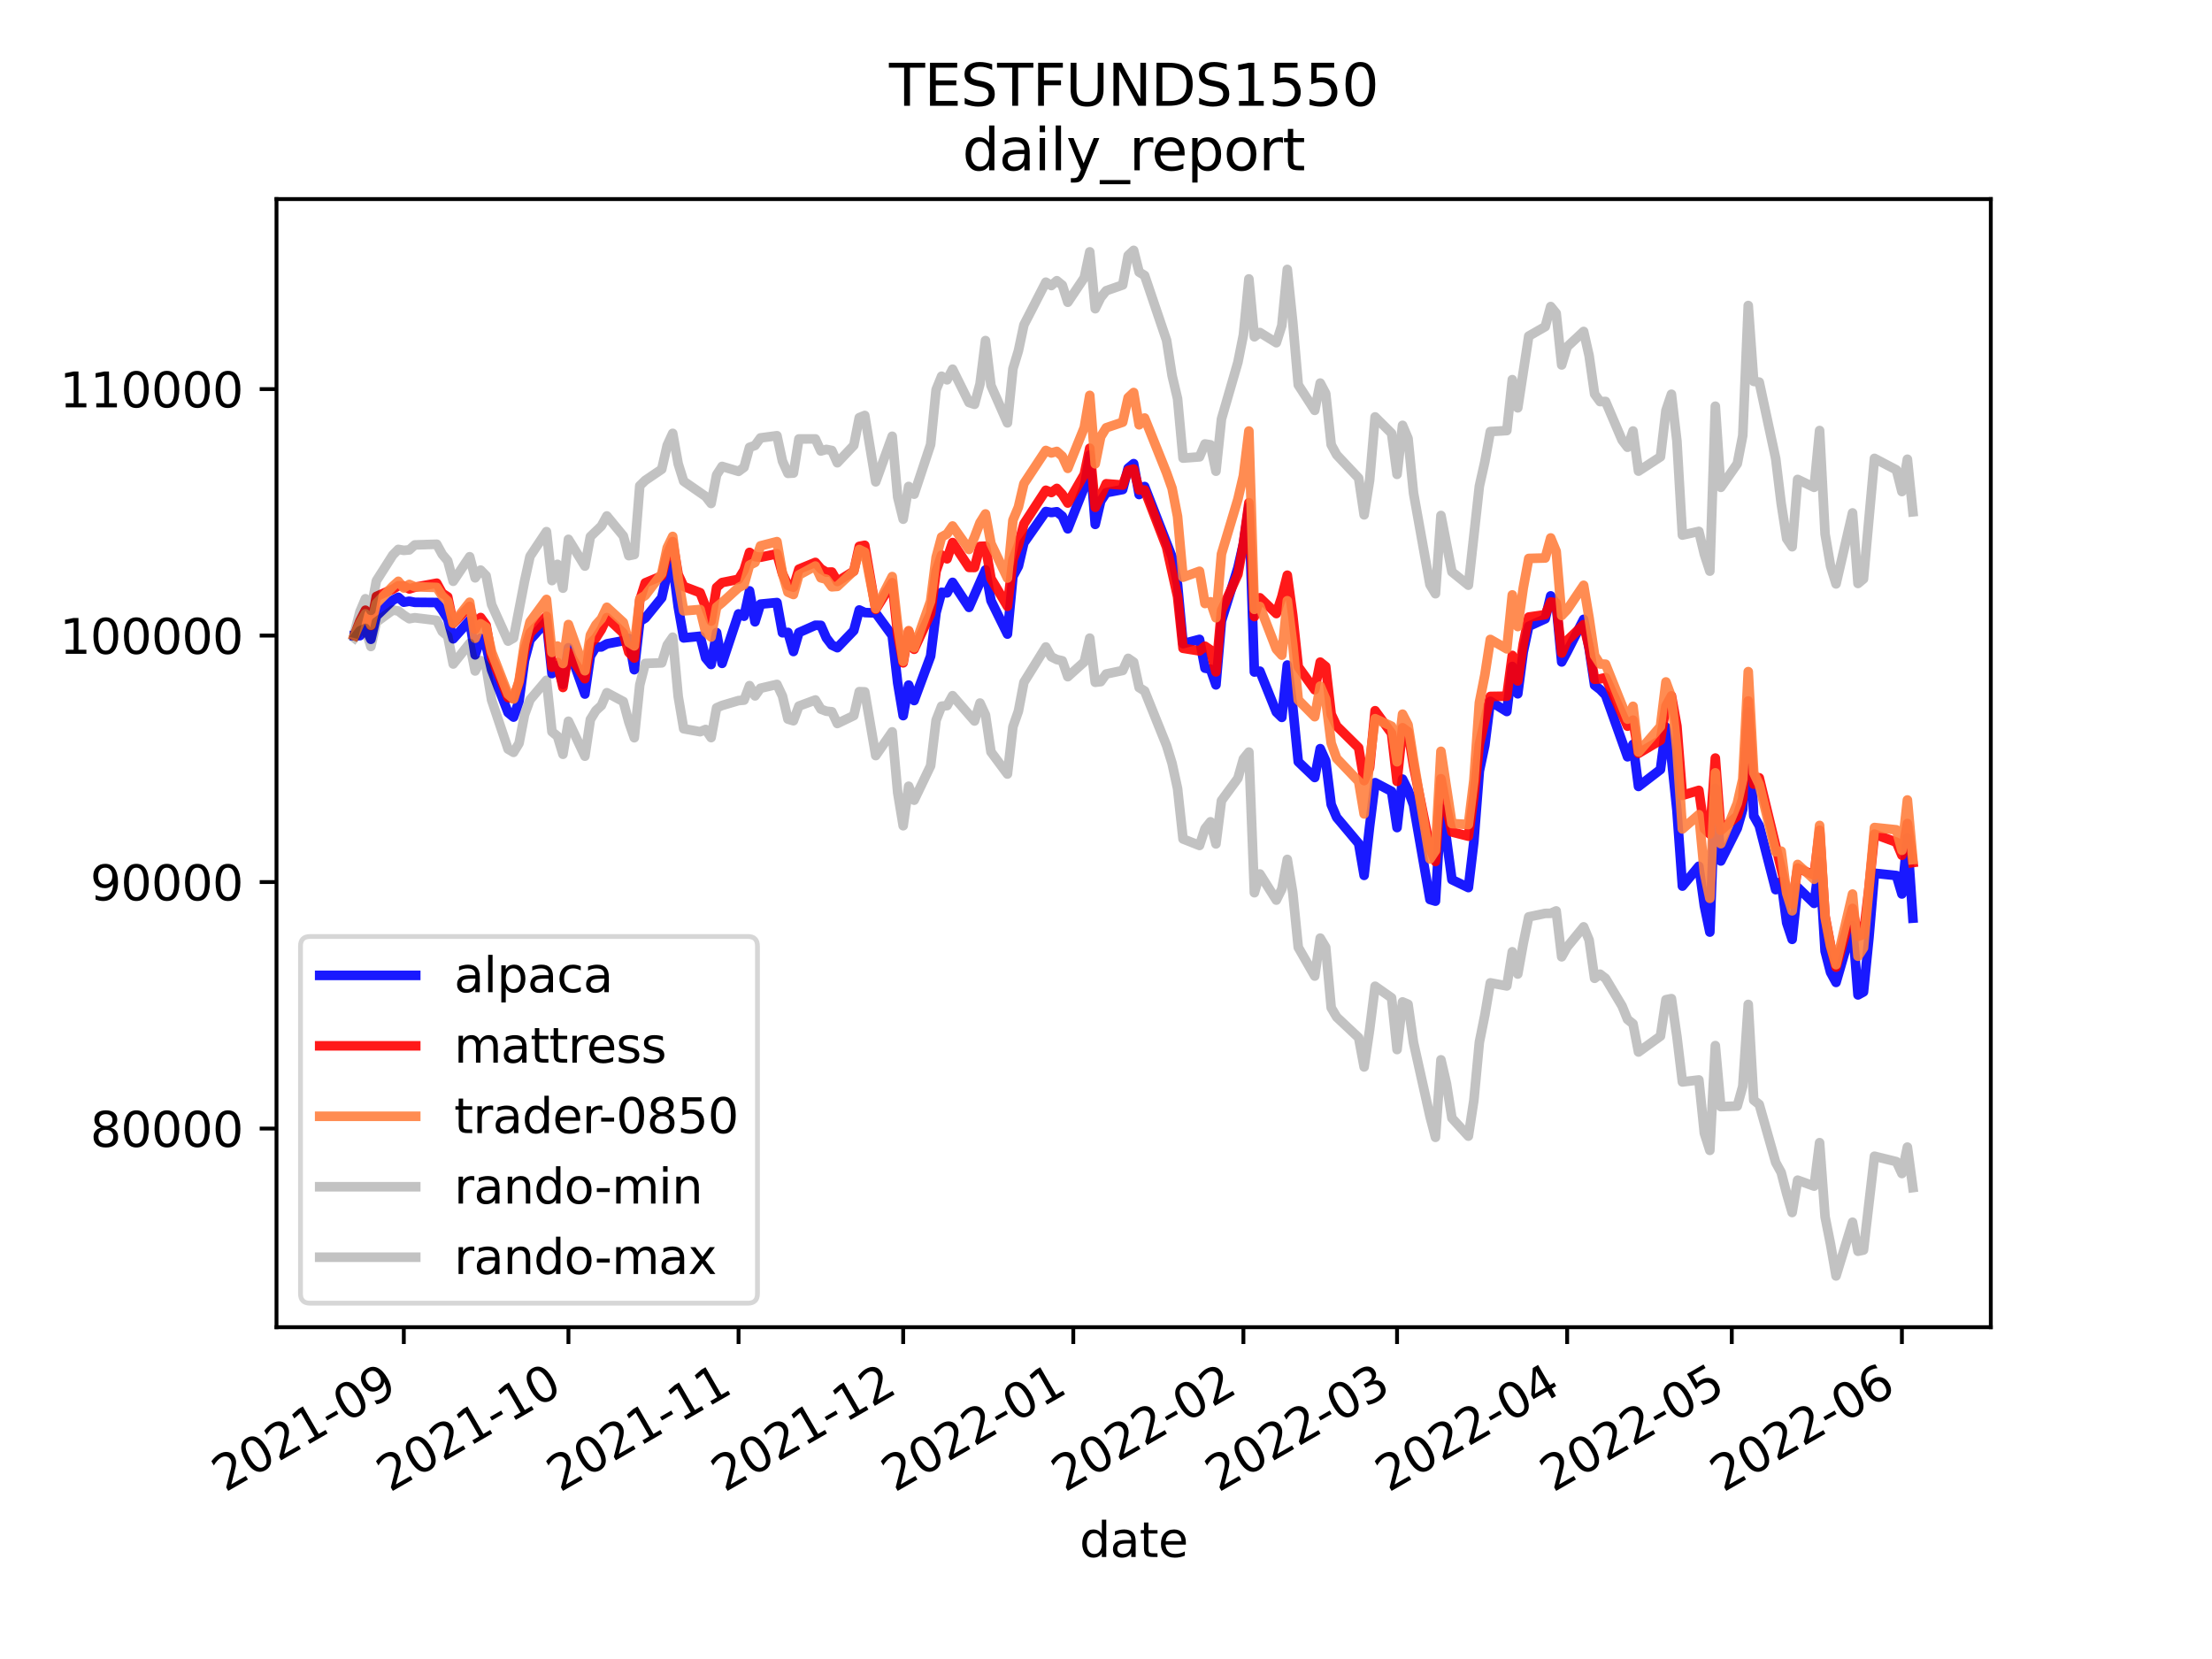 <?xml version="1.0" encoding="utf-8" standalone="no"?>
<!DOCTYPE svg PUBLIC "-//W3C//DTD SVG 1.1//EN"
  "http://www.w3.org/Graphics/SVG/1.1/DTD/svg11.dtd">
<svg height="345.6pt" version="1.1" viewBox="0 0 460.8 345.6" width="460.8pt" xmlns="http://www.w3.org/2000/svg" xmlns:xlink="http://www.w3.org/1999/xlink">
 <defs>
  <style type="text/css">*{stroke-linecap:butt;stroke-linejoin:round;}</style>
 </defs>
 <g id="figure_1">
  <g id="patch_1">
   <path d="M 0 345.6 
L 460.8 345.6 
L 460.8 0 
L 0 0 
z
" style="fill:#ffffff;"/>
  </g>
  <g id="axes_1">
   <g id="patch_2">
    <path d="M 57.6 276.48 
L 414.72 276.48 
L 414.72 41.472 
L 57.6 41.472 
z
" style="fill:#ffffff;"/>
   </g>
   <g id="matplotlib.axis_1">
    <g id="xtick_1">
     <g id="line2d_1">
      <defs>
       <path d="M 0 0 
L 0 3.5 
" id="m8000d2f600" style="stroke:#000000;stroke-width:0.8;"/>
      </defs>
      <g>
       <use style="stroke:#000000;stroke-width:0.8;" x="84.121" xlink:href="#m8000d2f600" y="276.48"/>
      </g>
     </g>
     <g id="text_1">
      <!-- 2021-09 -->
      <g transform="translate(46.896 310.952)rotate(-30)scale(0.1 -0.1)">
       <defs>
        <path d="M 1228 531 
L 3431 531 
L 3431 0 
L 469 0 
L 469 531 
Q 828 903 1448 1529 
Q 2069 2156 2228 2338 
Q 2531 2678 2651 2914 
Q 2772 3150 2772 3378 
Q 2772 3750 2511 3984 
Q 2250 4219 1831 4219 
Q 1534 4219 1204 4116 
Q 875 4013 500 3803 
L 500 4441 
Q 881 4594 1212 4672 
Q 1544 4750 1819 4750 
Q 2544 4750 2975 4387 
Q 3406 4025 3406 3419 
Q 3406 3131 3298 2873 
Q 3191 2616 2906 2266 
Q 2828 2175 2409 1742 
Q 1991 1309 1228 531 
z
" id="DejaVuSans-32" transform="scale(0.016)"/>
        <path d="M 2034 4250 
Q 1547 4250 1301 3770 
Q 1056 3291 1056 2328 
Q 1056 1369 1301 889 
Q 1547 409 2034 409 
Q 2525 409 2770 889 
Q 3016 1369 3016 2328 
Q 3016 3291 2770 3770 
Q 2525 4250 2034 4250 
z
M 2034 4750 
Q 2819 4750 3233 4129 
Q 3647 3509 3647 2328 
Q 3647 1150 3233 529 
Q 2819 -91 2034 -91 
Q 1250 -91 836 529 
Q 422 1150 422 2328 
Q 422 3509 836 4129 
Q 1250 4750 2034 4750 
z
" id="DejaVuSans-30" transform="scale(0.016)"/>
        <path d="M 794 531 
L 1825 531 
L 1825 4091 
L 703 3866 
L 703 4441 
L 1819 4666 
L 2450 4666 
L 2450 531 
L 3481 531 
L 3481 0 
L 794 0 
L 794 531 
z
" id="DejaVuSans-31" transform="scale(0.016)"/>
        <path d="M 313 2009 
L 1997 2009 
L 1997 1497 
L 313 1497 
L 313 2009 
z
" id="DejaVuSans-2d" transform="scale(0.016)"/>
        <path d="M 703 97 
L 703 672 
Q 941 559 1184 500 
Q 1428 441 1663 441 
Q 2288 441 2617 861 
Q 2947 1281 2994 2138 
Q 2813 1869 2534 1725 
Q 2256 1581 1919 1581 
Q 1219 1581 811 2004 
Q 403 2428 403 3163 
Q 403 3881 828 4315 
Q 1253 4750 1959 4750 
Q 2769 4750 3195 4129 
Q 3622 3509 3622 2328 
Q 3622 1225 3098 567 
Q 2575 -91 1691 -91 
Q 1453 -91 1209 -44 
Q 966 3 703 97 
z
M 1959 2075 
Q 2384 2075 2632 2365 
Q 2881 2656 2881 3163 
Q 2881 3666 2632 3958 
Q 2384 4250 1959 4250 
Q 1534 4250 1286 3958 
Q 1038 3666 1038 3163 
Q 1038 2656 1286 2365 
Q 1534 2075 1959 2075 
z
" id="DejaVuSans-39" transform="scale(0.016)"/>
       </defs>
       <use xlink:href="#DejaVuSans-32"/>
       <use x="63.623" xlink:href="#DejaVuSans-30"/>
       <use x="127.246" xlink:href="#DejaVuSans-32"/>
       <use x="190.869" xlink:href="#DejaVuSans-31"/>
       <use x="254.492" xlink:href="#DejaVuSans-2d"/>
       <use x="290.576" xlink:href="#DejaVuSans-30"/>
       <use x="354.199" xlink:href="#DejaVuSans-39"/>
      </g>
     </g>
    </g>
    <g id="xtick_2">
     <g id="line2d_2">
      <g>
       <use style="stroke:#000000;stroke-width:0.8;" x="118.416" xlink:href="#m8000d2f600" y="276.48"/>
      </g>
     </g>
     <g id="text_2">
      <!-- 2021-10 -->
      <g transform="translate(81.191 310.952)rotate(-30)scale(0.1 -0.1)">
       <use xlink:href="#DejaVuSans-32"/>
       <use x="63.623" xlink:href="#DejaVuSans-30"/>
       <use x="127.246" xlink:href="#DejaVuSans-32"/>
       <use x="190.869" xlink:href="#DejaVuSans-31"/>
       <use x="254.492" xlink:href="#DejaVuSans-2d"/>
       <use x="290.576" xlink:href="#DejaVuSans-31"/>
       <use x="354.199" xlink:href="#DejaVuSans-30"/>
      </g>
     </g>
    </g>
    <g id="xtick_3">
     <g id="line2d_3">
      <g>
       <use style="stroke:#000000;stroke-width:0.8;" x="153.853" xlink:href="#m8000d2f600" y="276.48"/>
      </g>
     </g>
     <g id="text_3">
      <!-- 2021-11 -->
      <g transform="translate(116.628 310.952)rotate(-30)scale(0.1 -0.1)">
       <use xlink:href="#DejaVuSans-32"/>
       <use x="63.623" xlink:href="#DejaVuSans-30"/>
       <use x="127.246" xlink:href="#DejaVuSans-32"/>
       <use x="190.869" xlink:href="#DejaVuSans-31"/>
       <use x="254.492" xlink:href="#DejaVuSans-2d"/>
       <use x="290.576" xlink:href="#DejaVuSans-31"/>
       <use x="354.199" xlink:href="#DejaVuSans-31"/>
      </g>
     </g>
    </g>
    <g id="xtick_4">
     <g id="line2d_4">
      <g>
       <use style="stroke:#000000;stroke-width:0.8;" x="188.148" xlink:href="#m8000d2f600" y="276.48"/>
      </g>
     </g>
     <g id="text_4">
      <!-- 2021-12 -->
      <g transform="translate(150.923 310.952)rotate(-30)scale(0.1 -0.1)">
       <use xlink:href="#DejaVuSans-32"/>
       <use x="63.623" xlink:href="#DejaVuSans-30"/>
       <use x="127.246" xlink:href="#DejaVuSans-32"/>
       <use x="190.869" xlink:href="#DejaVuSans-31"/>
       <use x="254.492" xlink:href="#DejaVuSans-2d"/>
       <use x="290.576" xlink:href="#DejaVuSans-31"/>
       <use x="354.199" xlink:href="#DejaVuSans-32"/>
      </g>
     </g>
    </g>
    <g id="xtick_5">
     <g id="line2d_5">
      <g>
       <use style="stroke:#000000;stroke-width:0.8;" x="223.585" xlink:href="#m8000d2f600" y="276.48"/>
      </g>
     </g>
     <g id="text_5">
      <!-- 2022-01 -->
      <g transform="translate(186.361 310.952)rotate(-30)scale(0.1 -0.1)">
       <use xlink:href="#DejaVuSans-32"/>
       <use x="63.623" xlink:href="#DejaVuSans-30"/>
       <use x="127.246" xlink:href="#DejaVuSans-32"/>
       <use x="190.869" xlink:href="#DejaVuSans-32"/>
       <use x="254.492" xlink:href="#DejaVuSans-2d"/>
       <use x="290.576" xlink:href="#DejaVuSans-30"/>
       <use x="354.199" xlink:href="#DejaVuSans-31"/>
      </g>
     </g>
    </g>
    <g id="xtick_6">
     <g id="line2d_6">
      <g>
       <use style="stroke:#000000;stroke-width:0.8;" x="259.023" xlink:href="#m8000d2f600" y="276.48"/>
      </g>
     </g>
     <g id="text_6">
      <!-- 2022-02 -->
      <g transform="translate(221.798 310.952)rotate(-30)scale(0.1 -0.1)">
       <use xlink:href="#DejaVuSans-32"/>
       <use x="63.623" xlink:href="#DejaVuSans-30"/>
       <use x="127.246" xlink:href="#DejaVuSans-32"/>
       <use x="190.869" xlink:href="#DejaVuSans-32"/>
       <use x="254.492" xlink:href="#DejaVuSans-2d"/>
       <use x="290.576" xlink:href="#DejaVuSans-30"/>
       <use x="354.199" xlink:href="#DejaVuSans-32"/>
      </g>
     </g>
    </g>
    <g id="xtick_7">
     <g id="line2d_7">
      <g>
       <use style="stroke:#000000;stroke-width:0.8;" x="291.031" xlink:href="#m8000d2f600" y="276.48"/>
      </g>
     </g>
     <g id="text_7">
      <!-- 2022-03 -->
      <g transform="translate(253.806 310.952)rotate(-30)scale(0.1 -0.1)">
       <defs>
        <path d="M 2597 2516 
Q 3050 2419 3304 2112 
Q 3559 1806 3559 1356 
Q 3559 666 3084 287 
Q 2609 -91 1734 -91 
Q 1441 -91 1130 -33 
Q 819 25 488 141 
L 488 750 
Q 750 597 1062 519 
Q 1375 441 1716 441 
Q 2309 441 2620 675 
Q 2931 909 2931 1356 
Q 2931 1769 2642 2001 
Q 2353 2234 1838 2234 
L 1294 2234 
L 1294 2753 
L 1863 2753 
Q 2328 2753 2575 2939 
Q 2822 3125 2822 3475 
Q 2822 3834 2567 4026 
Q 2313 4219 1838 4219 
Q 1578 4219 1281 4162 
Q 984 4106 628 3988 
L 628 4550 
Q 988 4650 1302 4700 
Q 1616 4750 1894 4750 
Q 2613 4750 3031 4423 
Q 3450 4097 3450 3541 
Q 3450 3153 3228 2886 
Q 3006 2619 2597 2516 
z
" id="DejaVuSans-33" transform="scale(0.016)"/>
       </defs>
       <use xlink:href="#DejaVuSans-32"/>
       <use x="63.623" xlink:href="#DejaVuSans-30"/>
       <use x="127.246" xlink:href="#DejaVuSans-32"/>
       <use x="190.869" xlink:href="#DejaVuSans-32"/>
       <use x="254.492" xlink:href="#DejaVuSans-2d"/>
       <use x="290.576" xlink:href="#DejaVuSans-30"/>
       <use x="354.199" xlink:href="#DejaVuSans-33"/>
      </g>
     </g>
    </g>
    <g id="xtick_8">
     <g id="line2d_8">
      <g>
       <use style="stroke:#000000;stroke-width:0.8;" x="326.469" xlink:href="#m8000d2f600" y="276.48"/>
      </g>
     </g>
     <g id="text_8">
      <!-- 2022-04 -->
      <g transform="translate(289.244 310.952)rotate(-30)scale(0.1 -0.1)">
       <defs>
        <path d="M 2419 4116 
L 825 1625 
L 2419 1625 
L 2419 4116 
z
M 2253 4666 
L 3047 4666 
L 3047 1625 
L 3713 1625 
L 3713 1100 
L 3047 1100 
L 3047 0 
L 2419 0 
L 2419 1100 
L 313 1100 
L 313 1709 
L 2253 4666 
z
" id="DejaVuSans-34" transform="scale(0.016)"/>
       </defs>
       <use xlink:href="#DejaVuSans-32"/>
       <use x="63.623" xlink:href="#DejaVuSans-30"/>
       <use x="127.246" xlink:href="#DejaVuSans-32"/>
       <use x="190.869" xlink:href="#DejaVuSans-32"/>
       <use x="254.492" xlink:href="#DejaVuSans-2d"/>
       <use x="290.576" xlink:href="#DejaVuSans-30"/>
       <use x="354.199" xlink:href="#DejaVuSans-34"/>
      </g>
     </g>
    </g>
    <g id="xtick_9">
     <g id="line2d_9">
      <g>
       <use style="stroke:#000000;stroke-width:0.8;" x="360.763" xlink:href="#m8000d2f600" y="276.48"/>
      </g>
     </g>
     <g id="text_9">
      <!-- 2022-05 -->
      <g transform="translate(323.539 310.952)rotate(-30)scale(0.1 -0.1)">
       <defs>
        <path d="M 691 4666 
L 3169 4666 
L 3169 4134 
L 1269 4134 
L 1269 2991 
Q 1406 3038 1543 3061 
Q 1681 3084 1819 3084 
Q 2600 3084 3056 2656 
Q 3513 2228 3513 1497 
Q 3513 744 3044 326 
Q 2575 -91 1722 -91 
Q 1428 -91 1123 -41 
Q 819 9 494 109 
L 494 744 
Q 775 591 1075 516 
Q 1375 441 1709 441 
Q 2250 441 2565 725 
Q 2881 1009 2881 1497 
Q 2881 1984 2565 2268 
Q 2250 2553 1709 2553 
Q 1456 2553 1204 2497 
Q 953 2441 691 2322 
L 691 4666 
z
" id="DejaVuSans-35" transform="scale(0.016)"/>
       </defs>
       <use xlink:href="#DejaVuSans-32"/>
       <use x="63.623" xlink:href="#DejaVuSans-30"/>
       <use x="127.246" xlink:href="#DejaVuSans-32"/>
       <use x="190.869" xlink:href="#DejaVuSans-32"/>
       <use x="254.492" xlink:href="#DejaVuSans-2d"/>
       <use x="290.576" xlink:href="#DejaVuSans-30"/>
       <use x="354.199" xlink:href="#DejaVuSans-35"/>
      </g>
     </g>
    </g>
    <g id="xtick_10">
     <g id="line2d_10">
      <g>
       <use style="stroke:#000000;stroke-width:0.8;" x="396.201" xlink:href="#m8000d2f600" y="276.48"/>
      </g>
     </g>
     <g id="text_10">
      <!-- 2022-06 -->
      <g transform="translate(358.976 310.952)rotate(-30)scale(0.1 -0.1)">
       <defs>
        <path d="M 2113 2584 
Q 1688 2584 1439 2293 
Q 1191 2003 1191 1497 
Q 1191 994 1439 701 
Q 1688 409 2113 409 
Q 2538 409 2786 701 
Q 3034 994 3034 1497 
Q 3034 2003 2786 2293 
Q 2538 2584 2113 2584 
z
M 3366 4563 
L 3366 3988 
Q 3128 4100 2886 4159 
Q 2644 4219 2406 4219 
Q 1781 4219 1451 3797 
Q 1122 3375 1075 2522 
Q 1259 2794 1537 2939 
Q 1816 3084 2150 3084 
Q 2853 3084 3261 2657 
Q 3669 2231 3669 1497 
Q 3669 778 3244 343 
Q 2819 -91 2113 -91 
Q 1303 -91 875 529 
Q 447 1150 447 2328 
Q 447 3434 972 4092 
Q 1497 4750 2381 4750 
Q 2619 4750 2861 4703 
Q 3103 4656 3366 4563 
z
" id="DejaVuSans-36" transform="scale(0.016)"/>
       </defs>
       <use xlink:href="#DejaVuSans-32"/>
       <use x="63.623" xlink:href="#DejaVuSans-30"/>
       <use x="127.246" xlink:href="#DejaVuSans-32"/>
       <use x="190.869" xlink:href="#DejaVuSans-32"/>
       <use x="254.492" xlink:href="#DejaVuSans-2d"/>
       <use x="290.576" xlink:href="#DejaVuSans-30"/>
       <use x="354.199" xlink:href="#DejaVuSans-36"/>
      </g>
     </g>
    </g>
    <g id="text_11">
     <!-- date -->
     <g transform="translate(224.885 324.351)scale(0.1 -0.1)">
      <defs>
       <path d="M 2906 2969 
L 2906 4863 
L 3481 4863 
L 3481 0 
L 2906 0 
L 2906 525 
Q 2725 213 2448 61 
Q 2172 -91 1784 -91 
Q 1150 -91 751 415 
Q 353 922 353 1747 
Q 353 2572 751 3078 
Q 1150 3584 1784 3584 
Q 2172 3584 2448 3432 
Q 2725 3281 2906 2969 
z
M 947 1747 
Q 947 1113 1208 752 
Q 1469 391 1925 391 
Q 2381 391 2643 752 
Q 2906 1113 2906 1747 
Q 2906 2381 2643 2742 
Q 2381 3103 1925 3103 
Q 1469 3103 1208 2742 
Q 947 2381 947 1747 
z
" id="DejaVuSans-64" transform="scale(0.016)"/>
       <path d="M 2194 1759 
Q 1497 1759 1228 1600 
Q 959 1441 959 1056 
Q 959 750 1161 570 
Q 1363 391 1709 391 
Q 2188 391 2477 730 
Q 2766 1069 2766 1631 
L 2766 1759 
L 2194 1759 
z
M 3341 1997 
L 3341 0 
L 2766 0 
L 2766 531 
Q 2569 213 2275 61 
Q 1981 -91 1556 -91 
Q 1019 -91 701 211 
Q 384 513 384 1019 
Q 384 1609 779 1909 
Q 1175 2209 1959 2209 
L 2766 2209 
L 2766 2266 
Q 2766 2663 2505 2880 
Q 2244 3097 1772 3097 
Q 1472 3097 1187 3025 
Q 903 2953 641 2809 
L 641 3341 
Q 956 3463 1253 3523 
Q 1550 3584 1831 3584 
Q 2591 3584 2966 3190 
Q 3341 2797 3341 1997 
z
" id="DejaVuSans-61" transform="scale(0.016)"/>
       <path d="M 1172 4494 
L 1172 3500 
L 2356 3500 
L 2356 3053 
L 1172 3053 
L 1172 1153 
Q 1172 725 1289 603 
Q 1406 481 1766 481 
L 2356 481 
L 2356 0 
L 1766 0 
Q 1100 0 847 248 
Q 594 497 594 1153 
L 594 3053 
L 172 3053 
L 172 3500 
L 594 3500 
L 594 4494 
L 1172 4494 
z
" id="DejaVuSans-74" transform="scale(0.016)"/>
       <path d="M 3597 1894 
L 3597 1613 
L 953 1613 
Q 991 1019 1311 708 
Q 1631 397 2203 397 
Q 2534 397 2845 478 
Q 3156 559 3463 722 
L 3463 178 
Q 3153 47 2828 -22 
Q 2503 -91 2169 -91 
Q 1331 -91 842 396 
Q 353 884 353 1716 
Q 353 2575 817 3079 
Q 1281 3584 2069 3584 
Q 2775 3584 3186 3129 
Q 3597 2675 3597 1894 
z
M 3022 2063 
Q 3016 2534 2758 2815 
Q 2500 3097 2075 3097 
Q 1594 3097 1305 2825 
Q 1016 2553 972 2059 
L 3022 2063 
z
" id="DejaVuSans-65" transform="scale(0.016)"/>
      </defs>
      <use xlink:href="#DejaVuSans-64"/>
      <use x="63.477" xlink:href="#DejaVuSans-61"/>
      <use x="124.756" xlink:href="#DejaVuSans-74"/>
      <use x="163.965" xlink:href="#DejaVuSans-65"/>
     </g>
    </g>
   </g>
   <g id="matplotlib.axis_2">
    <g id="ytick_1">
     <g id="line2d_11">
      <defs>
       <path d="M 0 0 
L -3.5 0 
" id="m6d16400778" style="stroke:#000000;stroke-width:0.8;"/>
      </defs>
      <g>
       <use style="stroke:#000000;stroke-width:0.8;" x="57.6" xlink:href="#m6d16400778" y="235.101"/>
      </g>
     </g>
     <g id="text_12">
      <!-- 80000 -->
      <g transform="translate(18.788 238.9)scale(0.1 -0.1)">
       <defs>
        <path d="M 2034 2216 
Q 1584 2216 1326 1975 
Q 1069 1734 1069 1313 
Q 1069 891 1326 650 
Q 1584 409 2034 409 
Q 2484 409 2743 651 
Q 3003 894 3003 1313 
Q 3003 1734 2745 1975 
Q 2488 2216 2034 2216 
z
M 1403 2484 
Q 997 2584 770 2862 
Q 544 3141 544 3541 
Q 544 4100 942 4425 
Q 1341 4750 2034 4750 
Q 2731 4750 3128 4425 
Q 3525 4100 3525 3541 
Q 3525 3141 3298 2862 
Q 3072 2584 2669 2484 
Q 3125 2378 3379 2068 
Q 3634 1759 3634 1313 
Q 3634 634 3220 271 
Q 2806 -91 2034 -91 
Q 1263 -91 848 271 
Q 434 634 434 1313 
Q 434 1759 690 2068 
Q 947 2378 1403 2484 
z
M 1172 3481 
Q 1172 3119 1398 2916 
Q 1625 2713 2034 2713 
Q 2441 2713 2670 2916 
Q 2900 3119 2900 3481 
Q 2900 3844 2670 4047 
Q 2441 4250 2034 4250 
Q 1625 4250 1398 4047 
Q 1172 3844 1172 3481 
z
" id="DejaVuSans-38" transform="scale(0.016)"/>
       </defs>
       <use xlink:href="#DejaVuSans-38"/>
       <use x="63.623" xlink:href="#DejaVuSans-30"/>
       <use x="127.246" xlink:href="#DejaVuSans-30"/>
       <use x="190.869" xlink:href="#DejaVuSans-30"/>
       <use x="254.492" xlink:href="#DejaVuSans-30"/>
      </g>
     </g>
    </g>
    <g id="ytick_2">
     <g id="line2d_12">
      <g>
       <use style="stroke:#000000;stroke-width:0.8;" x="57.6" xlink:href="#m6d16400778" y="183.752"/>
      </g>
     </g>
     <g id="text_13">
      <!-- 90000 -->
      <g transform="translate(18.788 187.552)scale(0.1 -0.1)">
       <use xlink:href="#DejaVuSans-39"/>
       <use x="63.623" xlink:href="#DejaVuSans-30"/>
       <use x="127.246" xlink:href="#DejaVuSans-30"/>
       <use x="190.869" xlink:href="#DejaVuSans-30"/>
       <use x="254.492" xlink:href="#DejaVuSans-30"/>
      </g>
     </g>
    </g>
    <g id="ytick_3">
     <g id="line2d_13">
      <g>
       <use style="stroke:#000000;stroke-width:0.8;" x="57.6" xlink:href="#m6d16400778" y="132.404"/>
      </g>
     </g>
     <g id="text_14">
      <!-- 100000 -->
      <g transform="translate(12.425 136.203)scale(0.1 -0.1)">
       <use xlink:href="#DejaVuSans-31"/>
       <use x="63.623" xlink:href="#DejaVuSans-30"/>
       <use x="127.246" xlink:href="#DejaVuSans-30"/>
       <use x="190.869" xlink:href="#DejaVuSans-30"/>
       <use x="254.492" xlink:href="#DejaVuSans-30"/>
       <use x="318.115" xlink:href="#DejaVuSans-30"/>
      </g>
     </g>
    </g>
    <g id="ytick_4">
     <g id="line2d_14">
      <g>
       <use style="stroke:#000000;stroke-width:0.8;" x="57.6" xlink:href="#m6d16400778" y="81.056"/>
      </g>
     </g>
     <g id="text_15">
      <!-- 110000 -->
      <g transform="translate(12.425 84.855)scale(0.1 -0.1)">
       <use xlink:href="#DejaVuSans-31"/>
       <use x="63.623" xlink:href="#DejaVuSans-31"/>
       <use x="127.246" xlink:href="#DejaVuSans-30"/>
       <use x="190.869" xlink:href="#DejaVuSans-30"/>
       <use x="254.492" xlink:href="#DejaVuSans-30"/>
       <use x="318.115" xlink:href="#DejaVuSans-30"/>
      </g>
     </g>
    </g>
   </g>
   <g id="line2d_15">
    <path clip-path="url(#p0f39e14907)" d="M 73.833 132.404 
L 74.976 132.423 
L 76.119 130.681 
L 77.262 133.175 
L 78.405 128.328 
L 81.835 125.029 
L 82.978 124.432 
L 84.121 125.447 
L 85.264 125.246 
L 86.407 125.476 
L 90.98 125.513 
L 92.123 127.113 
L 93.266 128.926 
L 94.409 133.077 
L 97.839 129.24 
L 98.982 136.416 
L 100.125 132.953 
L 101.268 134.508 
L 102.411 139.546 
L 105.841 148.44 
L 106.984 149.383 
L 108.127 146.016 
L 109.27 137.591 
L 110.414 133.298 
L 113.843 129.436 
L 114.986 140.316 
L 116.129 138.615 
L 117.272 142.573 
L 118.416 134.939 
L 121.845 144.586 
L 122.988 136.672 
L 124.131 134.776 
L 125.274 134.766 
L 126.418 134.122 
L 129.847 133.478 
L 130.99 132.992 
L 132.133 139.512 
L 133.277 129.448 
L 134.42 128.752 
L 137.849 124.525 
L 138.992 119.45 
L 140.135 117.56 
L 141.279 126.37 
L 142.422 132.889 
L 145.851 132.541 
L 146.994 137.056 
L 148.137 138.428 
L 149.281 131.777 
L 150.424 138.194 
L 153.853 127.886 
L 154.996 128.369 
L 156.14 123.088 
L 157.283 129.537 
L 158.426 125.853 
L 161.855 125.525 
L 162.998 131.812 
L 164.142 131.736 
L 165.285 135.725 
L 166.428 131.772 
L 169.857 130.252 
L 171 130.273 
L 172.144 132.887 
L 173.287 134.383 
L 174.43 134.926 
L 177.859 131.359 
L 179.003 127.071 
L 180.146 127.606 
L 182.432 127.703 
L 185.861 132.389 
L 187.005 142.285 
L 188.148 149.081 
L 189.291 142.716 
L 190.434 145.936 
L 193.863 136.687 
L 195.007 127.588 
L 196.15 123.39 
L 197.293 123.508 
L 198.436 121.318 
L 201.866 126.53 
L 205.295 118.729 
L 206.438 125.111 
L 209.868 132.092 
L 211.011 120.076 
L 212.154 117.95 
L 213.297 113.088 
L 217.87 106.557 
L 219.013 106.771 
L 220.156 106.605 
L 221.299 107.543 
L 222.442 110.162 
L 225.872 101.502 
L 227.015 94.787 
L 228.158 109.239 
L 229.301 104.399 
L 230.444 102.642 
L 233.874 101.978 
L 235.017 97.531 
L 236.16 96.585 
L 237.303 103.021 
L 238.446 101.352 
L 244.162 116.022 
L 245.305 121.744 
L 246.448 134.089 
L 249.878 133.194 
L 251.021 139.187 
L 252.164 139.392 
L 253.307 142.673 
L 254.45 129.357 
L 257.88 118.271 
L 259.023 113.295 
L 260.166 105.534 
L 261.309 139.994 
L 262.452 139.814 
L 265.882 148.337 
L 267.025 149.446 
L 268.168 138.541 
L 269.311 147.297 
L 270.454 158.686 
L 273.884 161.967 
L 275.027 155.96 
L 276.17 158.49 
L 277.313 167.605 
L 278.457 170.282 
L 283.029 175.717 
L 284.172 182.357 
L 285.315 172.142 
L 286.459 163.044 
L 289.888 164.849 
L 291.031 172.401 
L 292.174 162.305 
L 293.317 164.597 
L 294.461 167.689 
L 297.89 187.386 
L 299.033 187.728 
L 300.176 168.434 
L 301.32 174.742 
L 302.463 183.25 
L 305.892 184.901 
L 307.035 175.326 
L 308.178 160.622 
L 309.322 155.226 
L 310.465 146.096 
L 313.894 148.221 
L 315.037 138.833 
L 316.18 144.531 
L 317.324 135.819 
L 318.467 130.466 
L 321.896 128.905 
L 323.039 124.132 
L 324.183 125.885 
L 325.326 137.898 
L 326.469 135.78 
L 329.898 129.021 
L 331.041 135.043 
L 332.185 142.749 
L 333.328 143.629 
L 334.471 144.824 
L 339.043 157.651 
L 340.187 155.066 
L 341.33 163.831 
L 345.902 160.309 
L 347.046 151.474 
L 348.189 157.854 
L 349.332 168.811 
L 350.475 184.589 
L 353.904 180.455 
L 355.048 188.695 
L 356.191 194.17 
L 357.334 164.221 
L 358.477 179.361 
L 361.906 172.549 
L 363.05 168.588 
L 364.193 148.263 
L 365.336 169.987 
L 366.479 172 
L 369.909 185.335 
L 371.052 183.631 
L 372.195 192.227 
L 373.338 195.682 
L 374.481 184.873 
L 377.911 188.19 
L 379.054 179.406 
L 380.197 198.133 
L 381.34 202.559 
L 382.483 204.66 
L 385.913 192.838 
L 387.056 207.26 
L 388.199 206.636 
L 389.342 195.296 
L 390.485 181.912 
L 395.058 182.393 
L 396.201 186.23 
L 397.344 174.544 
L 398.487 191.268 
L 398.487 191.268 
" style="fill:none;stroke:#0000ff;stroke-linecap:square;stroke-opacity:0.9;stroke-width:2;"/>
   </g>
   <g id="line2d_16">
    <path clip-path="url(#p0f39e14907)" d="M 73.833 132.404 
L 74.976 129.398 
L 76.119 127.121 
L 77.262 130.307 
L 78.405 124.252 
L 81.835 122.735 
L 82.978 122.02 
L 84.121 122.058 
L 85.264 122.686 
L 86.407 122.34 
L 90.98 121.488 
L 92.123 123.586 
L 93.266 124.33 
L 94.409 129.854 
L 97.839 126.316 
L 98.982 131.085 
L 100.125 128.643 
L 101.268 130.227 
L 102.411 136.905 
L 105.841 145.313 
L 106.984 145.502 
L 108.127 142.121 
L 109.27 135.554 
L 110.414 131.861 
L 113.843 128.396 
L 114.986 138.997 
L 116.129 137.992 
L 117.272 143.21 
L 118.416 135.885 
L 121.845 141.385 
L 122.988 134.035 
L 124.131 132.922 
L 125.274 131.13 
L 126.418 128.661 
L 129.847 131.881 
L 130.99 135.896 
L 132.133 137.082 
L 133.277 125.051 
L 134.42 121.417 
L 137.849 119.989 
L 138.992 115.48 
L 140.135 112.826 
L 141.279 119.682 
L 142.422 122.167 
L 145.851 123.47 
L 148.137 129.388 
L 149.281 122.375 
L 150.424 121.359 
L 153.853 120.672 
L 154.996 118.789 
L 156.14 115.073 
L 157.283 115.945 
L 158.426 116.088 
L 161.855 115.365 
L 162.998 119.504 
L 164.142 121.964 
L 165.285 122.321 
L 166.428 118.57 
L 169.857 117.162 
L 171 118.497 
L 172.144 119.197 
L 173.287 119.166 
L 174.43 121.13 
L 177.859 118.984 
L 179.003 113.817 
L 180.146 113.598 
L 182.432 126.958 
L 185.861 121.392 
L 187.005 132.136 
L 188.148 138.08 
L 189.291 131.488 
L 190.434 135.256 
L 193.863 127.829 
L 195.007 118.988 
L 196.15 115.641 
L 197.293 116.414 
L 198.436 113.022 
L 201.866 118.202 
L 203.009 118.215 
L 204.152 113.818 
L 205.295 113.773 
L 206.438 120.512 
L 209.868 126.308 
L 211.011 116.596 
L 212.154 113.573 
L 213.297 109.142 
L 217.87 102.132 
L 219.013 102.603 
L 220.156 101.746 
L 221.299 102.996 
L 222.442 104.793 
L 225.872 98.821 
L 227.015 93.372 
L 228.158 105.683 
L 229.301 103.358 
L 230.444 100.777 
L 233.874 101.052 
L 235.017 97.996 
L 236.16 97.711 
L 237.303 102.07 
L 238.446 102.089 
L 243.019 113.979 
L 245.305 124.266 
L 246.448 135.05 
L 249.878 135.594 
L 251.021 134.62 
L 252.164 135.396 
L 253.307 139.967 
L 254.45 127.226 
L 257.88 119.633 
L 259.023 113.153 
L 260.166 104.726 
L 261.309 128.444 
L 262.452 124.533 
L 265.882 127.818 
L 267.025 124.342 
L 268.168 119.827 
L 269.311 128.208 
L 270.454 138.911 
L 273.884 143.692 
L 275.027 137.935 
L 276.17 138.852 
L 277.313 148.788 
L 278.457 151.243 
L 283.029 155.764 
L 284.172 162.62 
L 285.315 159.92 
L 286.459 148.055 
L 289.888 152.769 
L 291.031 162.78 
L 292.174 151.603 
L 293.317 152.427 
L 294.461 159.502 
L 297.89 176.643 
L 299.033 179.463 
L 300.176 162.225 
L 301.32 168.192 
L 302.463 173.316 
L 305.892 174.194 
L 307.035 165.937 
L 308.178 155.051 
L 310.465 145.08 
L 313.894 145.029 
L 315.037 136.534 
L 316.18 141.852 
L 317.324 134.151 
L 318.467 128.546 
L 321.896 128.053 
L 323.039 125.408 
L 324.183 125.601 
L 325.326 136.04 
L 326.469 133.43 
L 329.898 130.124 
L 331.041 134.875 
L 332.185 141.499 
L 333.328 141.422 
L 334.471 141.151 
L 339.043 151.271 
L 340.187 150.014 
L 341.33 156.93 
L 345.902 154.208 
L 347.046 147.063 
L 348.189 144.955 
L 349.332 151.256 
L 350.475 165.691 
L 353.904 164.646 
L 355.048 172.641 
L 356.191 173.739 
L 357.334 157.919 
L 358.477 172.991 
L 361.906 169.996 
L 363.05 166.293 
L 364.193 146.024 
L 365.336 163.355 
L 366.479 162.032 
L 372.195 185.665 
L 373.338 188.374 
L 374.481 180.828 
L 377.911 182.312 
L 379.054 172.949 
L 380.197 190.848 
L 381.34 196.93 
L 382.483 201.474 
L 385.913 189.241 
L 387.056 195.051 
L 388.199 194.673 
L 389.342 184.99 
L 390.485 173.759 
L 395.058 175.452 
L 396.201 178.158 
L 397.344 171.548 
L 398.487 179.687 
L 398.487 179.687 
" style="fill:none;stroke:#ff0000;stroke-linecap:square;stroke-opacity:0.9;stroke-width:2;"/>
   </g>
   <g id="line2d_17">
    <path clip-path="url(#p0f39e14907)" d="M 73.833 132.404 
L 74.976 129.822 
L 76.119 127.864 
L 77.262 130.228 
L 78.405 125.7 
L 81.835 122.128 
L 82.978 121.099 
L 84.121 122.485 
L 85.264 121.75 
L 86.407 122.237 
L 90.98 122.372 
L 92.123 124.144 
L 93.266 125.208 
L 94.409 129.814 
L 97.839 125.458 
L 98.982 132.955 
L 100.125 129.944 
L 101.268 130.684 
L 102.411 135.824 
L 105.841 144.632 
L 106.984 145.616 
L 108.127 141.857 
L 109.27 134.056 
L 110.414 129.552 
L 113.843 124.872 
L 114.986 135.917 
L 116.129 134.583 
L 117.272 138.211 
L 118.416 130.1 
L 121.845 139.727 
L 122.988 132.291 
L 124.131 130.183 
L 125.274 128.904 
L 126.418 126.509 
L 129.847 129.658 
L 130.99 133.828 
L 132.133 134.542 
L 133.277 124.759 
L 134.42 124.032 
L 137.849 119.514 
L 138.992 114.113 
L 140.135 111.751 
L 141.279 120.678 
L 142.422 127.256 
L 145.851 126.973 
L 146.994 131.645 
L 148.137 132.705 
L 149.281 126.465 
L 150.424 125.53 
L 153.853 122.403 
L 154.996 121.816 
L 156.14 117.734 
L 157.283 117.168 
L 158.426 113.714 
L 161.855 112.832 
L 162.998 119.455 
L 164.142 123.354 
L 165.285 123.843 
L 166.428 119.773 
L 169.857 117.914 
L 171 120.37 
L 172.144 120.679 
L 173.287 122.239 
L 174.43 122.155 
L 177.859 118.945 
L 179.003 114.479 
L 180.146 115.036 
L 182.432 126.797 
L 185.861 120.113 
L 187.005 130.316 
L 188.148 137.78 
L 189.291 131.368 
L 190.434 134.953 
L 193.863 125.237 
L 195.007 116.139 
L 196.15 111.867 
L 197.293 111.226 
L 198.436 109.576 
L 201.866 114.456 
L 203.009 111.893 
L 204.152 108.891 
L 205.295 107.065 
L 206.438 113.223 
L 209.868 120.423 
L 211.011 108.367 
L 212.154 105.634 
L 213.297 100.753 
L 217.87 93.836 
L 219.013 94.359 
L 220.156 94.038 
L 221.299 95.063 
L 222.442 97.568 
L 225.872 89.075 
L 227.015 82.369 
L 228.158 96.625 
L 229.301 90.978 
L 230.444 89.114 
L 233.874 87.948 
L 235.017 82.827 
L 236.16 81.77 
L 237.303 88.492 
L 238.446 87.08 
L 243.019 98.506 
L 244.162 101.724 
L 245.305 107.59 
L 246.448 120.239 
L 249.878 119.004 
L 251.021 125.723 
L 252.164 125.36 
L 253.307 128.696 
L 254.45 115.415 
L 257.88 103.982 
L 259.023 99.102 
L 260.166 89.791 
L 261.309 126.939 
L 262.452 126.345 
L 265.882 135.22 
L 267.025 136.482 
L 268.168 125.143 
L 269.311 134.255 
L 270.454 145.812 
L 273.884 149.302 
L 275.027 142.938 
L 276.17 145.655 
L 277.313 154.827 
L 278.457 157.989 
L 283.029 162.775 
L 284.172 169.557 
L 285.315 158.693 
L 286.459 149.719 
L 289.888 151.289 
L 291.031 158.692 
L 292.174 148.776 
L 293.317 150.984 
L 294.461 158.274 
L 297.89 178.933 
L 299.033 177.182 
L 300.176 156.514 
L 302.463 171.559 
L 305.892 171.771 
L 307.035 162.553 
L 308.178 146.387 
L 309.322 140.595 
L 310.465 133.209 
L 313.894 135.173 
L 315.037 123.93 
L 316.18 130.518 
L 317.324 122.465 
L 318.467 116.331 
L 321.896 116.239 
L 323.039 112.063 
L 324.183 114.841 
L 325.326 128.214 
L 326.469 127.009 
L 329.898 121.928 
L 331.041 128.754 
L 332.185 136.54 
L 333.328 138.317 
L 334.471 138.368 
L 339.043 149.803 
L 340.187 147.141 
L 341.33 156.668 
L 345.902 151.341 
L 347.046 142.062 
L 348.189 145.192 
L 349.332 156.134 
L 350.475 172.684 
L 353.904 169.709 
L 355.048 181.739 
L 356.191 187.134 
L 357.334 160.998 
L 358.477 175.75 
L 361.906 167.365 
L 363.05 162.315 
L 364.193 139.912 
L 365.336 160.988 
L 366.479 163.403 
L 369.909 177.452 
L 371.052 177.311 
L 372.195 186.058 
L 373.338 189.735 
L 374.481 180.076 
L 377.911 183.162 
L 379.054 171.954 
L 380.197 191.057 
L 381.34 197.052 
L 382.483 200.964 
L 385.913 186.255 
L 387.056 199.202 
L 388.199 197.443 
L 390.485 172.389 
L 395.058 172.87 
L 396.201 177.129 
L 397.344 166.647 
L 398.487 179.071 
L 398.487 179.071 
" style="fill:none;stroke:#ff8040;stroke-linecap:square;stroke-opacity:0.9;stroke-width:2;"/>
   </g>
   <g id="line2d_18">
    <path clip-path="url(#p0f39e14907)" d="M 73.833 132.917 
L 74.976 131.419 
L 76.119 130.907 
L 77.262 134.678 
L 78.405 129.58 
L 81.835 127.081 
L 82.978 127.278 
L 84.121 128.158 
L 85.264 128.885 
L 86.407 128.689 
L 90.98 129.242 
L 92.123 131.552 
L 93.266 132.518 
L 94.409 138.321 
L 97.839 134.016 
L 98.982 139.775 
L 100.125 137.61 
L 101.268 138.914 
L 102.411 145.831 
L 105.841 156.051 
L 106.984 156.726 
L 108.127 154.843 
L 109.27 148.91 
L 110.414 145.766 
L 113.843 141.72 
L 114.986 152.433 
L 116.129 153.368 
L 117.272 157.127 
L 118.416 150.251 
L 121.845 157.522 
L 122.988 149.888 
L 124.131 148.026 
L 125.274 146.977 
L 126.418 144.307 
L 129.847 146.142 
L 130.99 150.399 
L 132.133 153.682 
L 133.277 142.671 
L 134.42 138.205 
L 137.849 138.088 
L 138.992 134.379 
L 140.135 132.737 
L 141.279 145.06 
L 142.422 151.809 
L 145.851 152.427 
L 146.994 151.96 
L 148.137 153.656 
L 149.281 147.452 
L 150.424 146.963 
L 153.853 145.944 
L 154.996 145.845 
L 156.14 142.83 
L 157.283 144.967 
L 158.426 143.374 
L 161.855 142.575 
L 162.998 144.998 
L 164.142 149.798 
L 165.285 150.146 
L 166.428 147.087 
L 169.857 145.815 
L 171 147.716 
L 172.144 148.157 
L 173.287 148.275 
L 174.43 150.721 
L 177.859 149.071 
L 179.003 144.084 
L 180.146 144.124 
L 182.432 157.402 
L 185.861 152.459 
L 187.005 165.135 
L 188.148 172.014 
L 189.291 163.788 
L 190.434 166.694 
L 193.863 159.53 
L 195.007 150.037 
L 196.15 147.112 
L 197.293 146.991 
L 198.436 144.921 
L 203.009 150.193 
L 204.152 146.459 
L 205.295 148.944 
L 206.438 156.632 
L 209.868 161.247 
L 211.011 151.408 
L 212.154 148.146 
L 213.297 142.138 
L 217.87 134.778 
L 219.013 136.823 
L 220.156 137.395 
L 221.299 137.655 
L 222.442 140.968 
L 225.872 137.878 
L 227.015 132.936 
L 228.158 142.129 
L 229.301 141.999 
L 230.444 140.406 
L 233.874 139.674 
L 235.017 137.149 
L 236.16 137.939 
L 237.303 143.239 
L 238.446 143.938 
L 243.019 155.304 
L 244.162 159.022 
L 245.305 164.265 
L 246.448 174.769 
L 249.878 176.126 
L 251.021 172.643 
L 252.164 171.195 
L 253.307 175.804 
L 254.45 166.799 
L 257.88 162.128 
L 259.023 158.094 
L 260.166 156.674 
L 261.309 185.972 
L 262.452 182.065 
L 265.882 187.506 
L 267.025 185.199 
L 268.168 179.03 
L 269.311 185.975 
L 270.454 197.353 
L 273.884 203.332 
L 275.027 195.428 
L 276.17 197.336 
L 277.313 209.932 
L 278.457 211.872 
L 283.029 216.169 
L 284.172 222.262 
L 285.315 214.517 
L 286.459 205.453 
L 289.888 207.864 
L 291.031 218.644 
L 292.174 208.719 
L 293.317 209.204 
L 294.461 217.197 
L 297.89 232.553 
L 299.033 236.923 
L 300.176 220.784 
L 301.32 225.715 
L 302.463 232.928 
L 305.892 236.674 
L 307.035 229.207 
L 308.178 217.122 
L 309.322 211.441 
L 310.465 204.748 
L 313.894 205.389 
L 315.037 198.273 
L 316.18 202.912 
L 317.324 196.537 
L 318.467 190.997 
L 321.896 190.28 
L 323.039 190.266 
L 324.183 189.762 
L 325.326 199.319 
L 326.469 197.264 
L 329.898 193.081 
L 331.041 195.823 
L 332.185 203.802 
L 333.328 202.943 
L 334.471 203.823 
L 337.9 209.552 
L 339.043 212.359 
L 340.187 213.283 
L 341.33 219.153 
L 345.902 215.843 
L 347.046 208.257 
L 348.189 208.03 
L 349.332 215.923 
L 350.475 225.388 
L 353.904 224.969 
L 355.048 236.074 
L 356.191 239.644 
L 357.334 217.815 
L 358.477 230.531 
L 361.906 230.408 
L 363.05 226.295 
L 364.193 209.236 
L 365.336 229.184 
L 366.479 230.074 
L 369.909 242.155 
L 371.052 244.242 
L 372.195 248.663 
L 373.338 252.589 
L 374.481 245.85 
L 377.911 247.089 
L 379.054 238.039 
L 380.197 253.486 
L 381.34 259.217 
L 382.483 265.798 
L 385.913 254.611 
L 387.056 260.657 
L 388.199 260.406 
L 390.485 240.864 
L 395.058 241.992 
L 396.201 244.465 
L 397.344 238.964 
L 398.487 247.399 
L 398.487 247.399 
" style="fill:none;stroke:#0d0d0d;stroke-linecap:square;stroke-opacity:0.25;stroke-width:2;"/>
   </g>
   <g id="line2d_19">
    <path clip-path="url(#p0f39e14907)" d="M 73.833 131.89 
L 74.976 127.446 
L 76.119 124.733 
L 77.262 127.146 
L 78.405 120.995 
L 81.835 115.611 
L 82.978 114.448 
L 84.121 114.651 
L 85.264 114.554 
L 86.407 113.518 
L 90.98 113.374 
L 92.123 115.476 
L 93.266 116.834 
L 94.409 121.091 
L 97.839 115.979 
L 98.982 120.374 
L 100.125 118.763 
L 101.268 119.945 
L 102.411 125.945 
L 105.841 133.553 
L 106.984 132.907 
L 109.27 121.091 
L 110.414 115.892 
L 113.843 110.747 
L 114.986 120.947 
L 116.129 117.56 
L 117.272 122.527 
L 118.416 112.353 
L 121.845 117.921 
L 122.988 111.787 
L 125.274 109.582 
L 126.418 107.486 
L 129.847 111.646 
L 130.99 115.756 
L 132.133 115.525 
L 133.277 101.192 
L 134.42 100.079 
L 137.849 97.753 
L 138.992 92.767 
L 140.135 90.276 
L 141.279 96.613 
L 142.422 100.252 
L 146.994 103.418 
L 148.137 104.88 
L 149.281 98.931 
L 150.424 97.165 
L 153.853 98.189 
L 154.996 97.347 
L 156.14 93.191 
L 157.283 92.796 
L 158.426 91.225 
L 161.855 90.77 
L 162.998 96.064 
L 164.142 98.606 
L 165.285 98.55 
L 166.428 91.437 
L 169.857 91.436 
L 171 93.952 
L 172.144 93.619 
L 173.287 93.843 
L 174.43 96.403 
L 177.859 92.784 
L 179.003 87.006 
L 180.146 86.549 
L 182.432 100.377 
L 185.861 90.882 
L 187.005 103.549 
L 188.148 108.153 
L 189.291 101.335 
L 190.434 102.948 
L 193.863 92.602 
L 195.007 81.199 
L 196.15 78.376 
L 197.293 79.127 
L 198.436 76.91 
L 201.866 83.846 
L 203.009 84.227 
L 204.152 79.991 
L 205.295 70.947 
L 206.438 80.302 
L 209.868 88.094 
L 211.011 76.844 
L 212.154 73.071 
L 213.297 67.689 
L 217.87 58.784 
L 219.013 59.49 
L 220.156 58.477 
L 221.299 59.413 
L 222.442 62.965 
L 225.872 57.846 
L 227.015 52.466 
L 228.158 64.309 
L 229.301 61.993 
L 230.444 60.562 
L 233.874 59.363 
L 235.017 53.214 
L 236.16 52.154 
L 237.303 56.692 
L 238.446 57.386 
L 243.019 70.895 
L 244.162 78.204 
L 245.305 83.056 
L 246.448 95.433 
L 249.878 95.174 
L 251.021 92.485 
L 252.164 92.669 
L 253.307 98.162 
L 254.45 87.308 
L 257.88 75.463 
L 259.023 69.756 
L 260.166 58.102 
L 261.309 70.163 
L 262.452 69.27 
L 265.882 71.395 
L 267.025 67.825 
L 268.168 56.125 
L 269.311 67.172 
L 270.454 80.182 
L 273.884 85.484 
L 275.027 79.803 
L 276.17 81.976 
L 277.313 92.648 
L 278.457 94.75 
L 283.029 99.601 
L 284.172 107.255 
L 285.315 100.054 
L 286.459 86.855 
L 289.888 90.266 
L 291.031 98.818 
L 292.174 88.604 
L 293.317 91.33 
L 294.461 102.721 
L 297.89 121.806 
L 299.033 123.684 
L 300.176 107.382 
L 302.463 119.126 
L 305.892 121.903 
L 308.178 101.282 
L 309.322 96.163 
L 310.465 89.902 
L 313.894 89.698 
L 315.037 79.089 
L 316.18 84.959 
L 318.467 70.011 
L 321.896 68.042 
L 323.039 63.858 
L 324.183 65.262 
L 325.326 76.025 
L 326.469 72.249 
L 329.898 69.045 
L 331.041 74.1 
L 332.185 82.09 
L 333.328 83.662 
L 334.471 83.632 
L 337.9 91.67 
L 339.043 93.172 
L 340.187 89.783 
L 341.33 98.142 
L 345.902 95.159 
L 347.046 85.521 
L 348.189 82.128 
L 349.332 91.883 
L 350.475 111.466 
L 353.904 110.696 
L 355.048 115.462 
L 356.191 118.978 
L 357.334 84.619 
L 358.477 101.525 
L 361.906 96.599 
L 363.05 90.721 
L 364.193 63.645 
L 365.336 79.451 
L 366.479 79.6 
L 369.909 95.528 
L 371.052 104.875 
L 372.195 112.206 
L 373.338 113.896 
L 374.481 99.873 
L 377.911 101.518 
L 379.054 89.684 
L 380.197 111.249 
L 381.34 117.937 
L 382.483 121.641 
L 385.913 106.849 
L 387.056 121.547 
L 388.199 120.602 
L 390.485 95.486 
L 395.058 97.895 
L 396.201 102.403 
L 397.344 95.665 
L 398.487 106.623 
L 398.487 106.623 
" style="fill:none;stroke:#0d0d0d;stroke-linecap:square;stroke-opacity:0.25;stroke-width:2;"/>
   </g>
   <g id="patch_3">
    <path d="M 57.6 276.48 
L 57.6 41.472 
" style="fill:none;stroke:#000000;stroke-linecap:square;stroke-linejoin:miter;stroke-width:0.8;"/>
   </g>
   <g id="patch_4">
    <path d="M 414.72 276.48 
L 414.72 41.472 
" style="fill:none;stroke:#000000;stroke-linecap:square;stroke-linejoin:miter;stroke-width:0.8;"/>
   </g>
   <g id="patch_5">
    <path d="M 57.6 276.48 
L 414.72 276.48 
" style="fill:none;stroke:#000000;stroke-linecap:square;stroke-linejoin:miter;stroke-width:0.8;"/>
   </g>
   <g id="patch_6">
    <path d="M 57.6 41.472 
L 414.72 41.472 
" style="fill:none;stroke:#000000;stroke-linecap:square;stroke-linejoin:miter;stroke-width:0.8;"/>
   </g>
   <g id="text_16">
    <!-- TESTFUNDS1550 -->
    <g transform="translate(185.2 22.035)scale(0.12 -0.12)">
     <defs>
      <path d="M -19 4666 
L 3928 4666 
L 3928 4134 
L 2272 4134 
L 2272 0 
L 1638 0 
L 1638 4134 
L -19 4134 
L -19 4666 
z
" id="DejaVuSans-54" transform="scale(0.016)"/>
      <path d="M 628 4666 
L 3578 4666 
L 3578 4134 
L 1259 4134 
L 1259 2753 
L 3481 2753 
L 3481 2222 
L 1259 2222 
L 1259 531 
L 3634 531 
L 3634 0 
L 628 0 
L 628 4666 
z
" id="DejaVuSans-45" transform="scale(0.016)"/>
      <path d="M 3425 4513 
L 3425 3897 
Q 3066 4069 2747 4153 
Q 2428 4238 2131 4238 
Q 1616 4238 1336 4038 
Q 1056 3838 1056 3469 
Q 1056 3159 1242 3001 
Q 1428 2844 1947 2747 
L 2328 2669 
Q 3034 2534 3370 2195 
Q 3706 1856 3706 1288 
Q 3706 609 3251 259 
Q 2797 -91 1919 -91 
Q 1588 -91 1214 -16 
Q 841 59 441 206 
L 441 856 
Q 825 641 1194 531 
Q 1563 422 1919 422 
Q 2459 422 2753 634 
Q 3047 847 3047 1241 
Q 3047 1584 2836 1778 
Q 2625 1972 2144 2069 
L 1759 2144 
Q 1053 2284 737 2584 
Q 422 2884 422 3419 
Q 422 4038 858 4394 
Q 1294 4750 2059 4750 
Q 2388 4750 2728 4690 
Q 3069 4631 3425 4513 
z
" id="DejaVuSans-53" transform="scale(0.016)"/>
      <path d="M 628 4666 
L 3309 4666 
L 3309 4134 
L 1259 4134 
L 1259 2759 
L 3109 2759 
L 3109 2228 
L 1259 2228 
L 1259 0 
L 628 0 
L 628 4666 
z
" id="DejaVuSans-46" transform="scale(0.016)"/>
      <path d="M 556 4666 
L 1191 4666 
L 1191 1831 
Q 1191 1081 1462 751 
Q 1734 422 2344 422 
Q 2950 422 3222 751 
Q 3494 1081 3494 1831 
L 3494 4666 
L 4128 4666 
L 4128 1753 
Q 4128 841 3676 375 
Q 3225 -91 2344 -91 
Q 1459 -91 1007 375 
Q 556 841 556 1753 
L 556 4666 
z
" id="DejaVuSans-55" transform="scale(0.016)"/>
      <path d="M 628 4666 
L 1478 4666 
L 3547 763 
L 3547 4666 
L 4159 4666 
L 4159 0 
L 3309 0 
L 1241 3903 
L 1241 0 
L 628 0 
L 628 4666 
z
" id="DejaVuSans-4e" transform="scale(0.016)"/>
      <path d="M 1259 4147 
L 1259 519 
L 2022 519 
Q 2988 519 3436 956 
Q 3884 1394 3884 2338 
Q 3884 3275 3436 3711 
Q 2988 4147 2022 4147 
L 1259 4147 
z
M 628 4666 
L 1925 4666 
Q 3281 4666 3915 4102 
Q 4550 3538 4550 2338 
Q 4550 1131 3912 565 
Q 3275 0 1925 0 
L 628 0 
L 628 4666 
z
" id="DejaVuSans-44" transform="scale(0.016)"/>
     </defs>
     <use xlink:href="#DejaVuSans-54"/>
     <use x="61.084" xlink:href="#DejaVuSans-45"/>
     <use x="124.268" xlink:href="#DejaVuSans-53"/>
     <use x="187.744" xlink:href="#DejaVuSans-54"/>
     <use x="248.828" xlink:href="#DejaVuSans-46"/>
     <use x="306.348" xlink:href="#DejaVuSans-55"/>
     <use x="379.541" xlink:href="#DejaVuSans-4e"/>
     <use x="454.346" xlink:href="#DejaVuSans-44"/>
     <use x="531.348" xlink:href="#DejaVuSans-53"/>
     <use x="594.824" xlink:href="#DejaVuSans-31"/>
     <use x="658.447" xlink:href="#DejaVuSans-35"/>
     <use x="722.07" xlink:href="#DejaVuSans-35"/>
     <use x="785.693" xlink:href="#DejaVuSans-30"/>
    </g>
    <!-- daily_report -->
    <g transform="translate(200.467 35.472)scale(0.12 -0.12)">
     <defs>
      <path d="M 603 3500 
L 1178 3500 
L 1178 0 
L 603 0 
L 603 3500 
z
M 603 4863 
L 1178 4863 
L 1178 4134 
L 603 4134 
L 603 4863 
z
" id="DejaVuSans-69" transform="scale(0.016)"/>
      <path d="M 603 4863 
L 1178 4863 
L 1178 0 
L 603 0 
L 603 4863 
z
" id="DejaVuSans-6c" transform="scale(0.016)"/>
      <path d="M 2059 -325 
Q 1816 -950 1584 -1140 
Q 1353 -1331 966 -1331 
L 506 -1331 
L 506 -850 
L 844 -850 
Q 1081 -850 1212 -737 
Q 1344 -625 1503 -206 
L 1606 56 
L 191 3500 
L 800 3500 
L 1894 763 
L 2988 3500 
L 3597 3500 
L 2059 -325 
z
" id="DejaVuSans-79" transform="scale(0.016)"/>
      <path d="M 3263 -1063 
L 3263 -1509 
L -63 -1509 
L -63 -1063 
L 3263 -1063 
z
" id="DejaVuSans-5f" transform="scale(0.016)"/>
      <path d="M 2631 2963 
Q 2534 3019 2420 3045 
Q 2306 3072 2169 3072 
Q 1681 3072 1420 2755 
Q 1159 2438 1159 1844 
L 1159 0 
L 581 0 
L 581 3500 
L 1159 3500 
L 1159 2956 
Q 1341 3275 1631 3429 
Q 1922 3584 2338 3584 
Q 2397 3584 2469 3576 
Q 2541 3569 2628 3553 
L 2631 2963 
z
" id="DejaVuSans-72" transform="scale(0.016)"/>
      <path d="M 1159 525 
L 1159 -1331 
L 581 -1331 
L 581 3500 
L 1159 3500 
L 1159 2969 
Q 1341 3281 1617 3432 
Q 1894 3584 2278 3584 
Q 2916 3584 3314 3078 
Q 3713 2572 3713 1747 
Q 3713 922 3314 415 
Q 2916 -91 2278 -91 
Q 1894 -91 1617 61 
Q 1341 213 1159 525 
z
M 3116 1747 
Q 3116 2381 2855 2742 
Q 2594 3103 2138 3103 
Q 1681 3103 1420 2742 
Q 1159 2381 1159 1747 
Q 1159 1113 1420 752 
Q 1681 391 2138 391 
Q 2594 391 2855 752 
Q 3116 1113 3116 1747 
z
" id="DejaVuSans-70" transform="scale(0.016)"/>
      <path d="M 1959 3097 
Q 1497 3097 1228 2736 
Q 959 2375 959 1747 
Q 959 1119 1226 758 
Q 1494 397 1959 397 
Q 2419 397 2687 759 
Q 2956 1122 2956 1747 
Q 2956 2369 2687 2733 
Q 2419 3097 1959 3097 
z
M 1959 3584 
Q 2709 3584 3137 3096 
Q 3566 2609 3566 1747 
Q 3566 888 3137 398 
Q 2709 -91 1959 -91 
Q 1206 -91 779 398 
Q 353 888 353 1747 
Q 353 2609 779 3096 
Q 1206 3584 1959 3584 
z
" id="DejaVuSans-6f" transform="scale(0.016)"/>
     </defs>
     <use xlink:href="#DejaVuSans-64"/>
     <use x="63.477" xlink:href="#DejaVuSans-61"/>
     <use x="124.756" xlink:href="#DejaVuSans-69"/>
     <use x="152.539" xlink:href="#DejaVuSans-6c"/>
     <use x="180.322" xlink:href="#DejaVuSans-79"/>
     <use x="239.502" xlink:href="#DejaVuSans-5f"/>
     <use x="289.502" xlink:href="#DejaVuSans-72"/>
     <use x="328.365" xlink:href="#DejaVuSans-65"/>
     <use x="389.889" xlink:href="#DejaVuSans-70"/>
     <use x="453.365" xlink:href="#DejaVuSans-6f"/>
     <use x="514.547" xlink:href="#DejaVuSans-72"/>
     <use x="555.66" xlink:href="#DejaVuSans-74"/>
    </g>
   </g>
   <g id="legend_1">
    <g id="patch_7">
     <path d="M 64.6 271.48 
L 155.792 271.48 
Q 157.792 271.48 157.792 269.48 
L 157.792 197.089 
Q 157.792 195.089 155.792 195.089 
L 64.6 195.089 
Q 62.6 195.089 62.6 197.089 
L 62.6 269.48 
Q 62.6 271.48 64.6 271.48 
z
" style="fill:#ffffff;opacity:0.8;stroke:#cccccc;stroke-linejoin:miter;"/>
    </g>
    <g id="line2d_20">
     <path d="M 66.6 203.188 
L 86.6 203.188 
" style="fill:none;stroke:#0000ff;stroke-linecap:square;stroke-opacity:0.9;stroke-width:2;"/>
    </g>
    <g id="line2d_21"/>
    <g id="text_17">
     <!-- alpaca -->
     <g transform="translate(94.6 206.688)scale(0.1 -0.1)">
      <defs>
       <path d="M 3122 3366 
L 3122 2828 
Q 2878 2963 2633 3030 
Q 2388 3097 2138 3097 
Q 1578 3097 1268 2742 
Q 959 2388 959 1747 
Q 959 1106 1268 751 
Q 1578 397 2138 397 
Q 2388 397 2633 464 
Q 2878 531 3122 666 
L 3122 134 
Q 2881 22 2623 -34 
Q 2366 -91 2075 -91 
Q 1284 -91 818 406 
Q 353 903 353 1747 
Q 353 2603 823 3093 
Q 1294 3584 2113 3584 
Q 2378 3584 2631 3529 
Q 2884 3475 3122 3366 
z
" id="DejaVuSans-63" transform="scale(0.016)"/>
      </defs>
      <use xlink:href="#DejaVuSans-61"/>
      <use x="61.279" xlink:href="#DejaVuSans-6c"/>
      <use x="89.062" xlink:href="#DejaVuSans-70"/>
      <use x="152.539" xlink:href="#DejaVuSans-61"/>
      <use x="213.818" xlink:href="#DejaVuSans-63"/>
      <use x="268.799" xlink:href="#DejaVuSans-61"/>
     </g>
    </g>
    <g id="line2d_22">
     <path d="M 66.6 217.866 
L 86.6 217.866 
" style="fill:none;stroke:#ff0000;stroke-linecap:square;stroke-opacity:0.9;stroke-width:2;"/>
    </g>
    <g id="line2d_23"/>
    <g id="text_18">
     <!-- mattress -->
     <g transform="translate(94.6 221.366)scale(0.1 -0.1)">
      <defs>
       <path d="M 3328 2828 
Q 3544 3216 3844 3400 
Q 4144 3584 4550 3584 
Q 5097 3584 5394 3201 
Q 5691 2819 5691 2113 
L 5691 0 
L 5113 0 
L 5113 2094 
Q 5113 2597 4934 2840 
Q 4756 3084 4391 3084 
Q 3944 3084 3684 2787 
Q 3425 2491 3425 1978 
L 3425 0 
L 2847 0 
L 2847 2094 
Q 2847 2600 2669 2842 
Q 2491 3084 2119 3084 
Q 1678 3084 1418 2786 
Q 1159 2488 1159 1978 
L 1159 0 
L 581 0 
L 581 3500 
L 1159 3500 
L 1159 2956 
Q 1356 3278 1631 3431 
Q 1906 3584 2284 3584 
Q 2666 3584 2933 3390 
Q 3200 3197 3328 2828 
z
" id="DejaVuSans-6d" transform="scale(0.016)"/>
       <path d="M 2834 3397 
L 2834 2853 
Q 2591 2978 2328 3040 
Q 2066 3103 1784 3103 
Q 1356 3103 1142 2972 
Q 928 2841 928 2578 
Q 928 2378 1081 2264 
Q 1234 2150 1697 2047 
L 1894 2003 
Q 2506 1872 2764 1633 
Q 3022 1394 3022 966 
Q 3022 478 2636 193 
Q 2250 -91 1575 -91 
Q 1294 -91 989 -36 
Q 684 19 347 128 
L 347 722 
Q 666 556 975 473 
Q 1284 391 1588 391 
Q 1994 391 2212 530 
Q 2431 669 2431 922 
Q 2431 1156 2273 1281 
Q 2116 1406 1581 1522 
L 1381 1569 
Q 847 1681 609 1914 
Q 372 2147 372 2553 
Q 372 3047 722 3315 
Q 1072 3584 1716 3584 
Q 2034 3584 2315 3537 
Q 2597 3491 2834 3397 
z
" id="DejaVuSans-73" transform="scale(0.016)"/>
      </defs>
      <use xlink:href="#DejaVuSans-6d"/>
      <use x="97.412" xlink:href="#DejaVuSans-61"/>
      <use x="158.691" xlink:href="#DejaVuSans-74"/>
      <use x="197.9" xlink:href="#DejaVuSans-74"/>
      <use x="237.109" xlink:href="#DejaVuSans-72"/>
      <use x="275.973" xlink:href="#DejaVuSans-65"/>
      <use x="337.496" xlink:href="#DejaVuSans-73"/>
      <use x="389.596" xlink:href="#DejaVuSans-73"/>
     </g>
    </g>
    <g id="line2d_24">
     <path d="M 66.6 232.544 
L 86.6 232.544 
" style="fill:none;stroke:#ff8040;stroke-linecap:square;stroke-opacity:0.9;stroke-width:2;"/>
    </g>
    <g id="line2d_25"/>
    <g id="text_19">
     <!-- trader-0850 -->
     <g transform="translate(94.6 236.044)scale(0.1 -0.1)">
      <use xlink:href="#DejaVuSans-74"/>
      <use x="39.209" xlink:href="#DejaVuSans-72"/>
      <use x="80.322" xlink:href="#DejaVuSans-61"/>
      <use x="141.602" xlink:href="#DejaVuSans-64"/>
      <use x="205.078" xlink:href="#DejaVuSans-65"/>
      <use x="266.602" xlink:href="#DejaVuSans-72"/>
      <use x="301.34" xlink:href="#DejaVuSans-2d"/>
      <use x="337.424" xlink:href="#DejaVuSans-30"/>
      <use x="401.047" xlink:href="#DejaVuSans-38"/>
      <use x="464.67" xlink:href="#DejaVuSans-35"/>
      <use x="528.293" xlink:href="#DejaVuSans-30"/>
     </g>
    </g>
    <g id="line2d_26">
     <path d="M 66.6 247.222 
L 86.6 247.222 
" style="fill:none;stroke:#0d0d0d;stroke-linecap:square;stroke-opacity:0.25;stroke-width:2;"/>
    </g>
    <g id="line2d_27"/>
    <g id="text_20">
     <!-- rando-min -->
     <g transform="translate(94.6 250.722)scale(0.1 -0.1)">
      <defs>
       <path d="M 3513 2113 
L 3513 0 
L 2938 0 
L 2938 2094 
Q 2938 2591 2744 2837 
Q 2550 3084 2163 3084 
Q 1697 3084 1428 2787 
Q 1159 2491 1159 1978 
L 1159 0 
L 581 0 
L 581 3500 
L 1159 3500 
L 1159 2956 
Q 1366 3272 1645 3428 
Q 1925 3584 2291 3584 
Q 2894 3584 3203 3211 
Q 3513 2838 3513 2113 
z
" id="DejaVuSans-6e" transform="scale(0.016)"/>
      </defs>
      <use xlink:href="#DejaVuSans-72"/>
      <use x="41.113" xlink:href="#DejaVuSans-61"/>
      <use x="102.393" xlink:href="#DejaVuSans-6e"/>
      <use x="165.771" xlink:href="#DejaVuSans-64"/>
      <use x="229.248" xlink:href="#DejaVuSans-6f"/>
      <use x="292.305" xlink:href="#DejaVuSans-2d"/>
      <use x="328.389" xlink:href="#DejaVuSans-6d"/>
      <use x="425.801" xlink:href="#DejaVuSans-69"/>
      <use x="453.584" xlink:href="#DejaVuSans-6e"/>
     </g>
    </g>
    <g id="line2d_28">
     <path d="M 66.6 261.9 
L 86.6 261.9 
" style="fill:none;stroke:#0d0d0d;stroke-linecap:square;stroke-opacity:0.25;stroke-width:2;"/>
    </g>
    <g id="line2d_29"/>
    <g id="text_21">
     <!-- rando-max -->
     <g transform="translate(94.6 265.4)scale(0.1 -0.1)">
      <defs>
       <path d="M 3513 3500 
L 2247 1797 
L 3578 0 
L 2900 0 
L 1881 1375 
L 863 0 
L 184 0 
L 1544 1831 
L 300 3500 
L 978 3500 
L 1906 2253 
L 2834 3500 
L 3513 3500 
z
" id="DejaVuSans-78" transform="scale(0.016)"/>
      </defs>
      <use xlink:href="#DejaVuSans-72"/>
      <use x="41.113" xlink:href="#DejaVuSans-61"/>
      <use x="102.393" xlink:href="#DejaVuSans-6e"/>
      <use x="165.771" xlink:href="#DejaVuSans-64"/>
      <use x="229.248" xlink:href="#DejaVuSans-6f"/>
      <use x="292.305" xlink:href="#DejaVuSans-2d"/>
      <use x="328.389" xlink:href="#DejaVuSans-6d"/>
      <use x="425.801" xlink:href="#DejaVuSans-61"/>
      <use x="487.08" xlink:href="#DejaVuSans-78"/>
     </g>
    </g>
   </g>
  </g>
 </g>
 <defs>
  <clipPath id="p0f39e14907">
   <rect height="235.008" width="357.12" x="57.6" y="41.472"/>
  </clipPath>
 </defs>
</svg>
